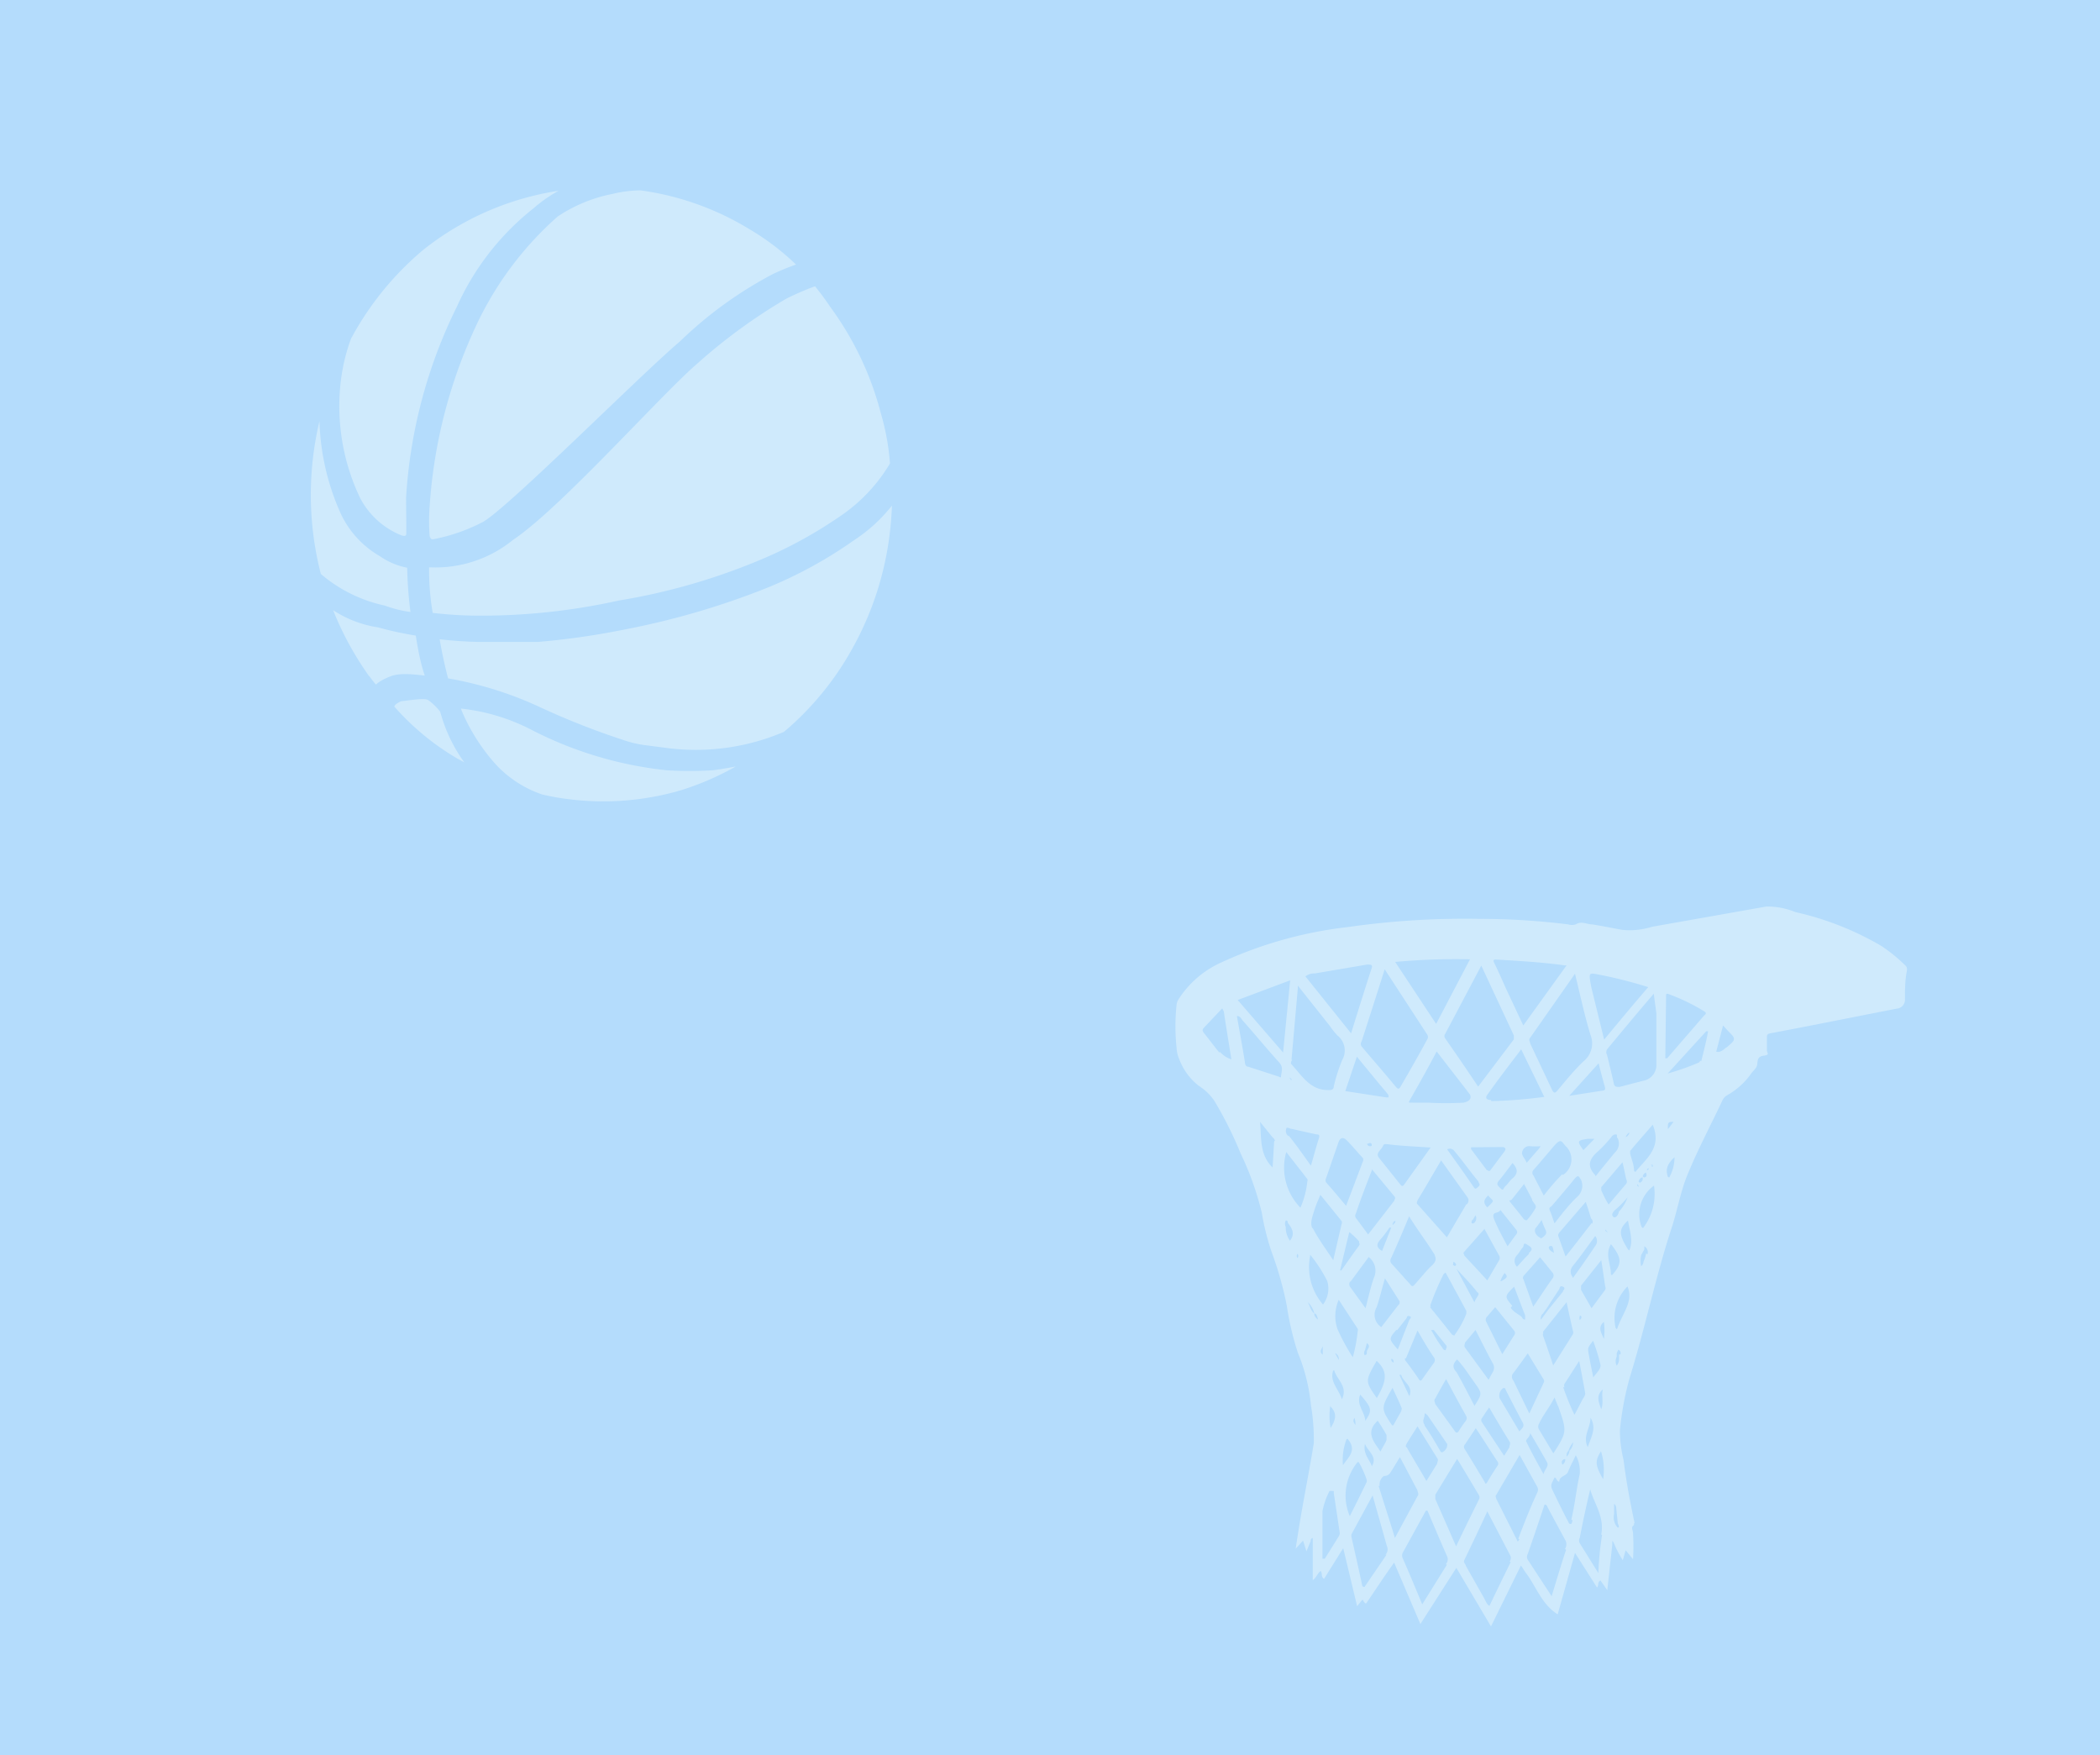 <svg xmlns="http://www.w3.org/2000/svg" viewBox="0 0 80 66.85"><defs><style>.cls-1,.cls-3{fill:#b4dcfc;}.cls-2{fill:#cfeafc;}.cls-3{stroke:#b4dcfc;stroke-miterlimit:10;stroke-width:0.5px;}</style></defs><g id="レイヤー_2" data-name="レイヤー 2"><g id="トップページ"><rect class="cls-1" width="80" height="66.85"/><ellipse class="cls-2" cx="22.91" cy="18.85" rx="11.53" ry="11.98"/><path class="cls-3" d="M34.42,20.41A12.5,12.5,0,0,1,32.92,25,11.92,11.92,0,0,1,30,28.47a11.23,11.23,0,0,1-4,2.07A10.92,10.92,0,0,1,23,31a11.1,11.1,0,0,1-1.52-.11h0a3.2,3.2,0,0,1-1-.18,10.83,10.83,0,0,1-3.38-1.39,11.5,11.5,0,0,1-3.33-3.08,12.38,12.38,0,0,1-2-4.18,12.57,12.57,0,0,1-.31-4.81,12.36,12.36,0,0,1,1.49-4.57l0-.05h0a11.86,11.86,0,0,1,2.91-3.43,11.19,11.19,0,0,1,4-2.07,12.25,12.25,0,0,1,4.6-.33A12.09,12.09,0,0,1,28.8,8.34a11.65,11.65,0,0,1,3.33,3.09,12.43,12.43,0,0,1,2,4.17A12.77,12.77,0,0,1,34.42,20.41Zm-3.29-9.8a10.5,10.5,0,0,0-1.3.55,21.25,21.25,0,0,0-3.43,2.5c-1.37,1.17-5.19,5.49-7,6.7a4.43,4.43,0,0,1-3,1c-.14,0-.23,0-.3.08a10,10,0,0,0,.17,2.13,15.66,15.66,0,0,0,1.86.13,24.5,24.5,0,0,0,5.49-.58,24.15,24.15,0,0,0,5.26-1.49,17.09,17.09,0,0,0,3.28-1.77,6.55,6.55,0,0,0,2-2.15,9.58,9.58,0,0,0-.37-2.06,12.09,12.09,0,0,0-1.94-4.08A11,11,0,0,0,31.13,10.61ZM24.41,7h0a5,5,0,0,0-1.12.14,6,6,0,0,0-2.2.91,13,13,0,0,0-3.06,4,19.45,19.45,0,0,0-1.91,7.19,8,8,0,0,0,0,1.23c.05.15.13.34.41.32a7.16,7.16,0,0,0,1.95-.67c.88-.42,6-5.58,7.59-6.93a15.15,15.15,0,0,1,3.49-2.53,8.75,8.75,0,0,1,1.23-.47,9.81,9.81,0,0,0-2.12-1.68A11,11,0,0,0,24.41,7Zm-11.23,5.7a7.43,7.43,0,0,0-.46,1.92,8.36,8.36,0,0,0,.77,4.45,3.31,3.31,0,0,0,1.7,1.55c.38.14.51-.11.53-.21s0-.9,0-1.45a18.71,18.71,0,0,1,1.91-7.17,9.74,9.74,0,0,1,2.85-3.66,5.23,5.23,0,0,1,2.63-1.23h-.25a10.85,10.85,0,0,0-3,.42,11.16,11.16,0,0,0-3.89,2A11.78,11.78,0,0,0,13.18,12.73ZM12,22a5.78,5.78,0,0,0,2.6,1.31,4.66,4.66,0,0,0,1.33.28,14.63,14.63,0,0,1-.17-2.18,2.48,2.48,0,0,1-1.16-.44,3.39,3.39,0,0,1-1.4-1.53,8.93,8.93,0,0,1-.71-4.8,5.76,5.76,0,0,1,.1-.66A12.36,12.36,0,0,0,12,22Zm1.94,4c.14.19.24.29.39.47.09-.16.2-.31.65-.48s1.35.06,1.5,0-.15-.1-.42-2a12.7,12.7,0,0,1-1.61-.34,4,4,0,0,1-2.3-1.18A12.21,12.21,0,0,0,13.93,26Zm5.29,4.09a5,5,0,0,1-.82-.58A5.62,5.62,0,0,1,17,27a2.59,2.59,0,0,0-.53-.53c-.2-.13-.42-.11-1.28,0-.3.16-.37.21-.45.5a10,10,0,0,0,2.49,2.1A20.24,20.24,0,0,0,19.22,30.06Zm10.23-1.51a14.59,14.59,0,0,1-2.32.51,14.16,14.16,0,0,1-1.73,0,14.33,14.33,0,0,1-5.12-1.55,7.81,7.81,0,0,0-2.94-.82c-.08,0-.11.11,0,.43a7.59,7.59,0,0,0,1.33,2.11,4.54,4.54,0,0,0,1.9,1.24,9.12,9.12,0,0,0,.91.17,10.79,10.79,0,0,0,4.49-.32A10.93,10.93,0,0,0,29.45,28.55Zm-4,.17A8.8,8.8,0,0,0,30,28.09a11.56,11.56,0,0,0,2.68-3.25,12.15,12.15,0,0,0,1.46-4.46,12.53,12.53,0,0,0,.09-1.93,5.82,5.82,0,0,1-1.85,1.93,16.32,16.32,0,0,1-3.23,1.77,29.38,29.38,0,0,1-5.34,1.57,29,29,0,0,1-3.31.48H18.18a15.74,15.74,0,0,1-1.73-.14,17.41,17.41,0,0,0,.42,2,13.63,13.63,0,0,1,3.59,1.1,29.21,29.21,0,0,0,3.38,1.32,4.29,4.29,0,0,0,.62.14Z"/><path class="cls-2" d="M72.6,36.79a6.17,6.17,0,0,0-.93-.76,11.44,11.44,0,0,0-3.28-1.29,2.8,2.8,0,0,0-1.1-.21l-4.35.77a2.87,2.87,0,0,1-1.13.12c-.39-.07-.77-.15-1.16-.21-.2,0-.41-.14-.62,0a.48.48,0,0,1-.29,0A27.29,27.29,0,0,0,56.36,35a31.39,31.39,0,0,0-5,.31,15.79,15.79,0,0,0-4.9,1.38,3.76,3.76,0,0,0-1.58,1.4.51.51,0,0,0-.06.2,7.77,7.77,0,0,0,0,1.6,1.29,1.29,0,0,0,.11.47,2.31,2.31,0,0,0,.74,1,2,2,0,0,1,.59.57,14.52,14.52,0,0,1,1,2,11.37,11.37,0,0,1,.81,2.27,9.42,9.42,0,0,0,.37,1.48,13.29,13.29,0,0,1,.58,2.05,11.07,11.07,0,0,0,.42,1.79,7,7,0,0,1,.5,2,7.81,7.81,0,0,1,.11,1.45c-.15.92-.33,1.84-.49,2.76-.07.42-.14.84-.2,1.26h0l.28-.31.13.41.16-.39h0c0-.05,0-.09.08-.12v.39l0,1.22c.15-.11.18-.27.3-.35.08.09,0,.22.13.3l.73-1.17.53,2.21.16-.2s.06-.09.08,0c.12.21.14,0,.17,0,.32-.47.63-.95,1-1.46l1,2.34,1.37-2.14,1.32,2.23,1.14-2.32c.08.11.12.19.18.27.4.52.6,1.2,1.22,1.59L60,59.15l.84,1.32c.08-.1,0-.2.13-.27l.26.37.19-1.73h0c0-.05,0-.12,0-.14s.06.06.07.1a4.25,4.25,0,0,0,.33.63l.11-.38.28.34a7.87,7.87,0,0,0,0-1c0-.09-.08-.2,0-.27s0-.07.06-.11c-.17-.79-.32-1.59-.42-2.4a4.91,4.91,0,0,1-.14-1.12,11.47,11.47,0,0,1,.37-2c.6-1.93,1-3.91,1.64-5.84.19-.62.31-1.27.55-1.87.41-1,.89-1.9,1.34-2.85a.43.43,0,0,1,.2-.22,2.79,2.79,0,0,0,.91-.83c.08-.11.2-.19.22-.33s0-.31.25-.34.12-.11.12-.2,0-.3,0-.45,0-.18.18-.21c1.59-.3,3.17-.62,4.76-.93a.34.34,0,0,0,.32-.36c0-.35,0-.71.07-1.06C72.65,36.93,72.66,36.85,72.6,36.79ZM61,37.14a17.44,17.44,0,0,1,1.79.46c-.57.66-1.11,1.31-1.68,2l-.49-2C60.51,37,60.51,37.05,61,37.14ZM61,53.68c-.1-.28-.21-.52.06-.76C61,53.17,61.1,53.41,61,53.68Zm-.29-1.15c-.07-.34-.13-.63-.18-.91s-.06-.27.16-.55a7.21,7.21,0,0,1,.28.91C61,52.17,60.77,52.32,60.66,52.53Zm-.19,2.65c-.27-.43.07-.77.07-1.18C60.85,54.43,60.58,54.78,60.47,55.18Zm.59,1.23c-.35-.6-.36-.75-.12-1.13A2.33,2.33,0,0,1,61.06,56.41Zm-.48-6.58-.4-.7c0-.06,0-.11,0-.16L61,48c.06.36.1.67.15,1a.15.15,0,0,1,0,.13Zm-.84,5.43a.31.31,0,0,1-.11.22c0-.1,0-.15.07-.22a.89.89,0,0,1,.18-.32.5.5,0,0,1-.14.32Zm-.19-2.42a.15.15,0,0,1,0-.13l.56-.87c.09.46.16.84.23,1.23,0,.09-.06.16-.1.23s-.19.37-.31.59C59.8,53.52,59.67,53.18,59.55,52.84Zm-.4,2.56-.57-.95a.21.21,0,0,1,0-.22c.15-.33.39-.61.59-1,.06.15.1.26.15.36C59.7,54.54,59.7,54.54,59.15,55.4Zm.43.18a.23.23,0,0,1-.11.21C59.48,55.68,59.49,55.63,59.58,55.58Zm-8.06-3.83a7.48,7.48,0,0,1-.62-1.13A1.52,1.52,0,0,1,51,49.51l.72,1.1a.17.17,0,0,1,0,.11A5.76,5.76,0,0,1,51.52,51.75Zm.1,2.62c0-.11-.19-.2-.07-.36A.65.65,0,0,1,51.62,54.37ZM51,51.8l-.14-.26A.24.24,0,0,1,51,51.8Zm-1-5c-.11-.21,0-.47.07-.7s.14-.37.23-.59l.81,1a.14.14,0,0,1,0,.11L50.79,48C50.49,47.55,50.21,47.17,50,46.76Zm.69,6.78c.26.26.19.51,0,.81A2.45,2.45,0,0,1,50.68,53.54Zm-1.6-10.3A.24.24,0,0,1,49,43c0-.1.14,0,.21,0l.94.21c.07,0,.13,0,.1.13-.11.34-.2.68-.31,1.06C49.65,44,49.37,43.59,49.08,43.24Zm3.2,1.29.83,1c.06.07,0,.11,0,.16l-1,1.29-.47-.63a.15.15,0,0,1,0-.16C51.84,45.66,52.05,45.12,52.28,44.53Zm-.23-1c.07,0,.14-.07.19,0a.12.12,0,0,1,0,.08C52.1,43.69,52.1,43.59,52.05,43.54Zm4.49,3.24.55,1a.18.18,0,0,1,0,.21l-.44.75-.88-.95c0-.05-.06-.09,0-.14Zm-.46-.32,0,0,.12-.2c.07.11,0,.29-.09.31S56.06,46.51,56.08,46.46Zm.62-.93c.19.21.25.14-.05.43C56.46,45.79,56.56,45.66,56.7,45.53Zm1.35-.46.3.57c0,.11.19.22.14.34a2.52,2.52,0,0,1-.31.44c-.06.07-.09,0-.13,0-.15-.2-.31-.39-.47-.59s-.07-.1,0-.17ZM58,43.84a.27.27,0,0,1,.3-.18,2.68,2.68,0,0,0,.39,0l-.06.09-.47.54C58.09,44.11,57.93,44,58,43.84Zm.52,2.92.21-.29a2.73,2.73,0,0,0,.14.36c.08.15,0,.22-.1.3s-.09,0-.12,0S58.38,46.94,58.51,46.76Zm-.27,1c-.16.15-.3.32-.46.49a.31.31,0,0,1,0-.44c.08-.08.13-.2.21-.28s0-.23.18-.12S58.42,47.57,58.24,47.73ZM57.6,44.9c-.09.08-.16.2-.25.28s-.07.2-.18.09-.19-.16-.06-.31.34-.44.51-.66C57.84,44.53,57.83,44.72,57.6,44.9Zm-.44,1.19.6.75a.13.13,0,0,1,0,.18c-.11.14-.2.28-.33.45-.18-.34-.35-.64-.5-1S57.08,46.25,57.16,46.09Zm0,2.71a1,1,0,0,1,.16-.31C57.45,48.63,57.43,48.66,57.19,48.8Zm-1,.79-.68-1.27,0,0c.26.29.55.58.79.89C56.42,49.3,56.22,49.41,56.18,49.59Zm-.3-3.72-.74,1.26L54,45.87c-.06-.06,0-.1,0-.15.3-.49.59-1,.9-1.52l1,1.4A.2.2,0,0,1,55.88,45.87Zm-.41,2.32c0,.07-.07,0-.09,0s0,0,0-.09S55.49,48.14,55.47,48.19Zm-.8-.37c.1.15,0,.3-.13.41s-.42.47-.63.7c-.06.07-.1.08-.16,0L53,48.12a.18.18,0,0,1,0-.21c.23-.51.44-1,.68-1.58C54,46.85,54.37,47.33,54.67,47.82Zm-2-.17c-.22-.13-.22-.26-.07-.43a4,4,0,0,0,.35-.46l.07,0Zm.43-1c-.07,0,0-.07,0-.1l.08-.06C53.15,46.54,53.15,46.62,53.09,46.61Zm-1.31.68a.09.09,0,0,1,0,.12c-.23.31-.45.63-.67.94l-.05,0,.35-1.46A2.75,2.75,0,0,1,51.78,47.29Zm-.33,1.5.7-.95a.65.65,0,0,1,.2.79c-.13.36-.21.75-.32,1.16l-.6-.83C51.38,48.89,51.41,48.85,51.45,48.79ZM52,51.43l.07-.27c.18.13,0,.23,0,.33s0,.1-.08.13A.17.17,0,0,1,52,51.43Zm.45.41c.41.39.4.73,0,1.41l0,0C52,52.61,52,52.61,52.44,51.84Zm.17-1.29a.56.56,0,0,1-.18-.75c.12-.34.2-.7.32-1.11l.56.88c0,.07,0,.1-.05.14ZM53,51.76c.08,0,.09.07.09.14A.13.13,0,0,1,53,51.76Zm.23-1.1.36-.46s0-.1.1-.07.05.08,0,.14l-.44,1.13,0,0C52.9,51,52.9,51,53.19,50.66Zm.33,1.08L54,50.68c.22.38.41.71.61,1a.18.18,0,0,1,0,.25l-.42.59c-.05.08-.09.1-.15,0s-.31-.45-.48-.67A.14.14,0,0,1,53.52,51.74Zm1-1.08.06,0,.46.57c.07.07,0,.13,0,.18s-.11,0-.13-.07C54.76,51.09,54.64,50.87,54.52,50.66Zm-.05-.88a.11.11,0,0,1,0-.12A10,10,0,0,1,55,48.52s0,0,.07-.05l.79,1.46s0,.08,0,.11a3.46,3.46,0,0,1-.44.8c0,.06-.08,0-.1,0Q54.9,50.31,54.47,49.78Zm1,2a4.57,4.57,0,0,1,.42.54l.24.34c.3.42.3.42,0,.89-.23-.44-.44-.86-.68-1.28C55.36,52.13,55.31,52,55.48,51.81Zm.3-.45c-.05-.07,0-.14,0-.19l.4-.48c.23.44.43.86.66,1.27a.32.32,0,0,1,0,.33c-.05.09-.1.17-.16.3Zm.8-1a.17.17,0,0,1,.05-.19l.3-.35.71.88a.15.15,0,0,1,0,.21l-.44.7Zm1-.59c-.3-.36-.3-.36.07-.73.15.38.28.74.42,1.09,0,.06,0,.12,0,.15s-.09,0-.12-.07S57.67,50,57.55,49.81Zm.43-1a.12.12,0,0,1,0-.14l.63-.71.47.58a.17.17,0,0,1,0,.23c-.24.33-.46.68-.73,1.07Zm1-1.28s0,0,.06,0,.07.14.1.26C59.05,47.64,59,47.59,59,47.5Zm-.26,2.57h0l.14-.19h0c.16-.25.32-.5.49-.75,0,0,0-.14.13-.08s0,.13,0,.19l-.56.69-.14.19-.14.19A.26.26,0,0,1,58.74,50.07Zm0,.7.9-1.13c.08.39.16.74.24,1.09a.16.16,0,0,1,0,.13l-.75,1.19c-.13-.39-.25-.75-.38-1.11A.17.17,0,0,1,58.79,50.77Zm1.13-2.09a.32.32,0,0,1,0-.41c.3-.37.57-.76.86-1.15a.3.3,0,0,1,0,.38C60.49,47.88,60.21,48.28,59.92,48.68Zm.73-2.06c-.32.41-.63.82-1,1.28l-.28-.79a.17.17,0,0,1,.05-.13l1-1.16c.08.23.14.43.2.63A.16.16,0,0,1,60.65,46.62Zm-.32-2.77c-.25-.35-.24-.37.16-.43l.26,0Zm-.12,1.07a.56.56,0,0,1-.13.72c-.3.29-.56.62-.85,1-.06-.17-.11-.33-.17-.47s0-.14.06-.19c.3-.35.6-.7.89-1.06C60.12,44.75,60.15,44.8,60.21,44.92Zm-.68-.16a8.38,8.38,0,0,0-.71.82l-.39-.76a.16.16,0,0,1,0-.22c.27-.3.53-.62.79-.92s.29-.15.42,0A.7.7,0,0,1,59.53,44.76Zm-2.72-2.82c-.15,0-.24-.07-.14-.2.41-.58.84-1.14,1.29-1.73l.88,1.81A17.53,17.53,0,0,1,56.81,41.94Zm.42,1.79c.11,0,.17.06.1.16l-.54.72c-.06.08-.09,0-.14,0l-.6-.8v-.07ZM56.32,45c0,.06.1.11,0,.2s-.12.11-.19,0c-.32-.47-.65-.93-1-1.42a.21.21,0,0,1,.28.07C55.74,44.24,56,44.62,56.32,45Zm-.56-3a12.36,12.36,0,0,1-1.36,0c-.2,0-.39,0-.59,0s-.14,0-.08-.14c.34-.59.67-1.18,1-1.81L56,41.69C56.06,41.84,56,41.94,55.76,42ZM54.5,43.71l-1,1.4c-.06.08-.09.09-.16,0l-.8-1c-.13-.16,0-.25.09-.37s.05-.17.19-.16C53.38,43.65,53.92,43.67,54.5,43.71ZM52.89,41.8s0,0-.08,0l-1.56-.24.44-1.31.89,1.08c.1.12.2.23.29.35A.12.12,0,0,1,52.89,41.8ZM51.3,43.43c.22.22.41.46.62.68a.15.15,0,0,1,0,.13l-.64,1.69c-.27-.32-.51-.61-.76-.89a.17.17,0,0,1,0-.17L51,43.48C51.09,43.28,51.22,43.35,51.3,43.43Zm.52,9.69c.45.52.46.6.19,1C52,53.78,51.65,53.5,51.82,53.12ZM52,55c.1.28.49.48.26.85C52.19,55.61,51.91,55.38,52,55Zm.46-.92a6.39,6.39,0,0,1,.36.58c0,.07,0,.12,0,.18s-.15.28-.23.45C52.34,54.92,52,54.56,52.48,54.12Zm.57-1.26c.13.29.26.55.37.82,0,.11-.07.2-.12.29s-.13.23-.2.36l-.05,0C52.6,53.64,52.6,53.64,53.05,52.86Zm.28-.45.07,0c.07.28.47.42.31.81ZM53.58,55c.13-.22.27-.43.42-.67l.75,1.21c.06.08,0,.14,0,.21l-.41.66c-.26-.45-.51-.86-.75-1.28C53.54,55.12,53.55,55.08,53.58,55Zm.69-.73c-.11-.16,0-.26,0-.38s.07,0,.1,0L55.13,55a.24.24,0,0,1,0,.07c0,.08-.09.2-.17.24s-.11-.09-.15-.14C54.65,54.89,54.47,54.59,54.27,54.3Zm.4-.8c0-.07-.06-.12,0-.19.13-.24.26-.48.42-.75.26.49.5.93.75,1.38a.18.18,0,0,1,0,.21,3.9,3.9,0,0,0-.25.36c-.08.14-.13.1-.19,0ZM55.82,55l.4-.6c.29.43.55.85.82,1.26a.13.13,0,0,1,0,.18c-.12.19-.24.37-.35.56s-.09.11-.16,0c-.24-.4-.48-.8-.73-1.2A.15.15,0,0,1,55.82,55Zm.64-.82a.13.13,0,0,1,0-.17c.08-.12.16-.25.27-.4.26.45.51.87.77,1.29.06.09,0,.15,0,.23l-.2.32Zm.67-.92a.35.35,0,0,1,.14-.39c.07,0,.07,0,.09.07.21.41.42.82.64,1.23.09.16,0,.22-.12.35Zm.52-.68a.21.21,0,0,1,0-.28c.18-.23.35-.48.55-.75l.61,1a.11.11,0,0,1,0,.11l-.55,1.18Zm.64,2c.23.39.44.75.64,1.11.09.16-.08.26-.13.46-.24-.44-.46-.83-.65-1.23C58.09,54.84,58.26,54.77,58.29,54.62Zm1.89-4.47c.06,0,.11.08,0,.17C60.18,50.26,60.15,50.21,60.18,50.15Zm.6-5.34c-.35-.36-.23-.63.09-.91a4.83,4.83,0,0,0,.53-.57.19.19,0,0,1,.16-.08c.08,0,0,.1.07.15a.47.47,0,0,1-.12.55C61.25,44.23,61,44.53,60.78,44.81ZM61,41.55l-1.22.19L60.9,40.5c.08.33.16.62.24.91C61.17,41.52,61.12,41.54,61,41.55Zm-1-4.46c.2.81.36,1.58.59,2.33a.87.87,0,0,1-.26,1c-.37.35-.68.74-1,1.12-.1.11-.13.09-.19,0l-.85-1.8c0-.07-.07-.13,0-.21Zm-3-.54c.87.05,1.73.1,2.6.22l.08,0-1.65,2.29-.68-1.45c-.14-.32-.28-.63-.43-.94C56.89,36.61,56.87,36.54,57,36.55Zm-.57.23,1.24,2.66c0,.06,0,.1,0,.15l-1.36,1.8c-.42-.63-.83-1.23-1.25-1.83a.15.15,0,0,1,0-.19ZM56,36.54,54.71,39l-1.56-2.36A25.21,25.21,0,0,1,56,36.54Zm-1.64,2.85a.18.18,0,0,1,0,.22c-.32.59-.65,1.17-1,1.77-.08.14-.12.09-.2,0-.42-.51-.85-1-1.29-1.52a.17.17,0,0,1,0-.19c.29-.9.58-1.8.88-2.75Zm-4.28-2.31,2-.34c.16,0,.23,0,.16.18-.26.8-.51,1.6-.77,2.44l-1.74-2.17A.54.54,0,0,1,50.11,37.08Zm-.88,3.29.24-2.72s0,0,0-.11l1.23,1.55a2.53,2.53,0,0,0,.28.35.73.73,0,0,1,.18.94,6.6,6.6,0,0,0-.32,1c0,.13-.1.15-.23.14-.69,0-1-.58-1.4-1A.19.19,0,0,1,49.23,40.37Zm-.06.72s0,0,0-.05l.08.09-.06,0C49.16,41.17,49.16,41.13,49.17,41.09Zm-2.69-1c-.2-.24-.39-.5-.59-.75-.06-.08-.06-.12,0-.19l.7-.74.06.11c.09.6.19,1.2.29,1.83A.94.94,0,0,1,46.48,40.07Zm2.09,3.38-.06,1c-.51-.49-.42-1.14-.48-1.74l.47.58A.28.28,0,0,1,48.57,43.45ZM48.8,41c0,.08-.08,0-.11,0l-1.14-.37c-.1,0-.12-.1-.13-.2-.09-.57-.2-1.15-.3-1.73.12,0,.16.09.21.16.48.54.94,1.1,1.42,1.63C48.9,40.68,48.81,40.84,48.8,41Zm.08-.91-1.73-2,2-.75Zm.26,7.17a.9.9,0,0,1-.16-.53.28.28,0,0,1,0-.24c.06,0,.07,0,.08.09C49.22,46.78,49.35,47,49.14,47.26Zm.29.66a.12.12,0,0,1,0-.16A.13.13,0,0,1,49.43,47.92Zm.38-3A3.3,3.3,0,0,1,49.54,46,2.18,2.18,0,0,1,49,43.88l.78,1A.12.12,0,0,1,49.81,45Zm.26,5.11h0c-.15-.11-.16-.3-.26-.44a.87.87,0,0,1,.26.44c.08,0,.11.11.14.23A.32.32,0,0,1,50.07,50.08Zm-.16-2.24a5.48,5.48,0,0,1,.65,1,1,1,0,0,1-.16.9A2.18,2.18,0,0,1,49.91,47.84Zm.48,3.44v.37C50.26,51.5,50.32,51.43,50.39,51.28ZM51,58.52l-.53.85h-.09c0-.6,0-1.21,0-1.81a2.83,2.83,0,0,1,.27-.77s0,0,.09,0,.07,0,.07.08c.08.51.15,1,.23,1.53A.24.24,0,0,1,51,58.52Zm-.17-6.32c.09.35.53.6.29,1.1C51,52.91,50.64,52.63,50.79,52.2Zm.51,2.61c.38.44,0,.72-.18,1A2.22,2.22,0,0,1,51.3,54.81Zm.42.88a3.6,3.6,0,0,1,.3.66.2.2,0,0,1,0,.11c-.21.43-.42.86-.64,1.29A2,2,0,0,1,51.72,55.69Zm1.06,3.53L52,60.42s0,.06-.1,0c-.13-.61-.27-1.23-.41-1.85a.22.22,0,0,1,0-.14l.8-1.47c.19.68.37,1.3.54,1.92A.3.3,0,0,1,52.78,59.22Zm-.26-2.62a.39.39,0,0,1,.16-.38c.21,0,.25-.14.33-.26l.28-.46L54,56.77c0,.07.07.13,0,.22l-.86,1.59C52.93,57.89,52.72,57.25,52.52,56.6Zm2.56,3-.94,1.51c-.25-.6-.49-1.18-.74-1.75a.24.24,0,0,1,0-.22l.88-1.6.06,0c.25.59.5,1.18.76,1.77A.28.28,0,0,1,55.08,59.58Zm-.44-2.5c0-.06,0-.11,0-.17l.83-1.36c.29.47.56.93.83,1.38a.17.17,0,0,1,0,.17c-.29.58-.57,1.15-.87,1.78Zm2.87,2.4c-.27.55-.54,1.1-.81,1.67-.12-.08-.15-.21-.21-.31l-.69-1.22c0-.06-.1-.12-.06-.21.29-.6.58-1.21.88-1.86l.88,1.69A.23.23,0,0,1,57.51,59.48Zm.33-.87a.35.35,0,0,1-.06.09L57,57.09c0-.05-.05-.09,0-.15l.89-1.52.67,1.21a.24.24,0,0,1,0,.23C58.29,57.44,58.07,58,57.84,58.61Zm1.78.4c-.19.57-.36,1.15-.55,1.77l-.91-1.39a.22.22,0,0,1,0-.22c.22-.63.43-1.25.64-1.88.1,0,.1.08.13.13l.68,1.26A.35.35,0,0,1,59.62,59Zm.24-1.13s0,.15-.07.15-.08-.08-.11-.13c-.17-.32-.33-.65-.5-1s-.16-.31,0-.64c.08,0,.07.14.18.16,0-.23.27-.2.34-.39s.18-.38.29-.62a1.27,1.27,0,0,1,.15.72C60.05,56.72,60,57.3,59.86,57.88Zm1.13.57a12.3,12.3,0,0,0-.14,1.45l-.71-1.14a.21.21,0,0,1,0-.2c.12-.62.25-1.23.4-1.85C60.73,57.28,61.13,57.77,61,58.45ZM61.05,57s0,0,0,0,0-.07,0-.07,0,0,0,.06S61.09,57,61.05,57Zm.05-6c-.08-.21-.26-.43,0-.65A2.35,2.35,0,0,1,61.1,51Zm.06-4.11a.15.15,0,0,1,0-.06s0,0,0,0,0,0,.06.08S61.18,46.9,61.16,46.88ZM61,45.34c0-.05,0-.08,0-.12l.81-.95c.06.26.1.46.14.65a.15.15,0,0,1,0,.17l-.67.79C61.16,45.69,61.08,45.51,61,45.34Zm1,.27,0,0a1.43,1.43,0,0,1-.33.54c0,.08-.11.28-.21.2s0-.21.1-.29S61.87,45.77,62,45.61Zm0-2.46s.08,0,.08,0-.05.11-.12.15S62,43.17,62.05,43.15Zm-.63,5.41c0-.42-.24-.77,0-1.17C61.79,47.92,61.8,48.13,61.42,48.56Zm.25,9.62s0,0,0,0a.06.06,0,0,1,0,0,.58.58,0,0,1-.13-.52v-.38a.19.19,0,0,1,.08.15l.06.6A.26.26,0,0,1,61.67,58.18Zm.06-6.59h0l0,.15h0a.43.43,0,0,1-.09.28.37.37,0,0,1,0-.34l0-.14.06-.13A.14.14,0,0,1,61.73,51.59Zm-.13-1A1.7,1.7,0,0,1,62,49C62.24,49.58,61.81,50,61.6,50.63Zm.47-3c-.36-.57-.36-.78,0-1.1C62.08,46.89,62.23,47.25,62.07,47.63Zm.35-2.43a0,0,0,0,1,0,0s0-.06,0-.06,0,0,0,0S62.46,45.2,62.42,45.2Zm.34,2.58a1.31,1.31,0,0,1-.1.32.24.24,0,0,1-.09.17,1,1,0,0,1,0-.42l.12-.22h0l0-.12A.26.26,0,0,1,62.76,47.78Zm-.17-1a1.34,1.34,0,0,1,.47-1.58A2.13,2.13,0,0,1,62.59,46.78Zm-.12-1.73a.23.23,0,0,1,.15-.17A.16.16,0,0,1,62.47,45.05Zm.16-.2a.22.22,0,0,1,.12-.15C62.75,44.79,62.73,44.83,62.63,44.85Zm.16-.25s0-.05.07-.06,0,0,0,0,0,.08-.08.07S62.78,44.62,62.79,44.6Zm.15-.19a.18.18,0,0,1,.07,0,.43.43,0,0,1,0,0,.24.24,0,0,1,0,.07C62.92,44.45,62.92,44.42,62.94,44.41Zm-.64.23c0-.24-.1-.45-.15-.66,0,0,0-.08,0-.1.28-.34.57-.66.86-1C63.32,43.71,62.73,44.11,62.3,44.64Zm.85-6v2a.61.61,0,0,1-.4.54l-1,.26c-.13,0-.19,0-.22-.12-.08-.37-.17-.73-.26-1.1a.21.21,0,0,1,0-.21c.59-.71,1.18-1.42,1.78-2.12h0Zm.37-.65c0-.09,0-.12.11-.08a7.53,7.53,0,0,1,1.34.65c.08.05.09.09,0,.16l-1.41,1.63-.07,0Zm.07,6.88c-.11-.31,0-.52.25-.75A1.56,1.56,0,0,1,63.59,44.85Zm.23-2.12-.23.3C63.53,42.73,63.54,42.73,63.82,42.73Zm1-2.31a.14.14,0,0,1-.07.08,9.53,9.53,0,0,1-1.17.41L65,39.28l.07,0C65,39.68,64.9,40.05,64.81,40.42Zm1-.51c-.1.08-.22.21-.39.17l.26-1,.21.23C66.16,39.59,66.11,39.61,65.76,39.91Z"/></g></g></svg>